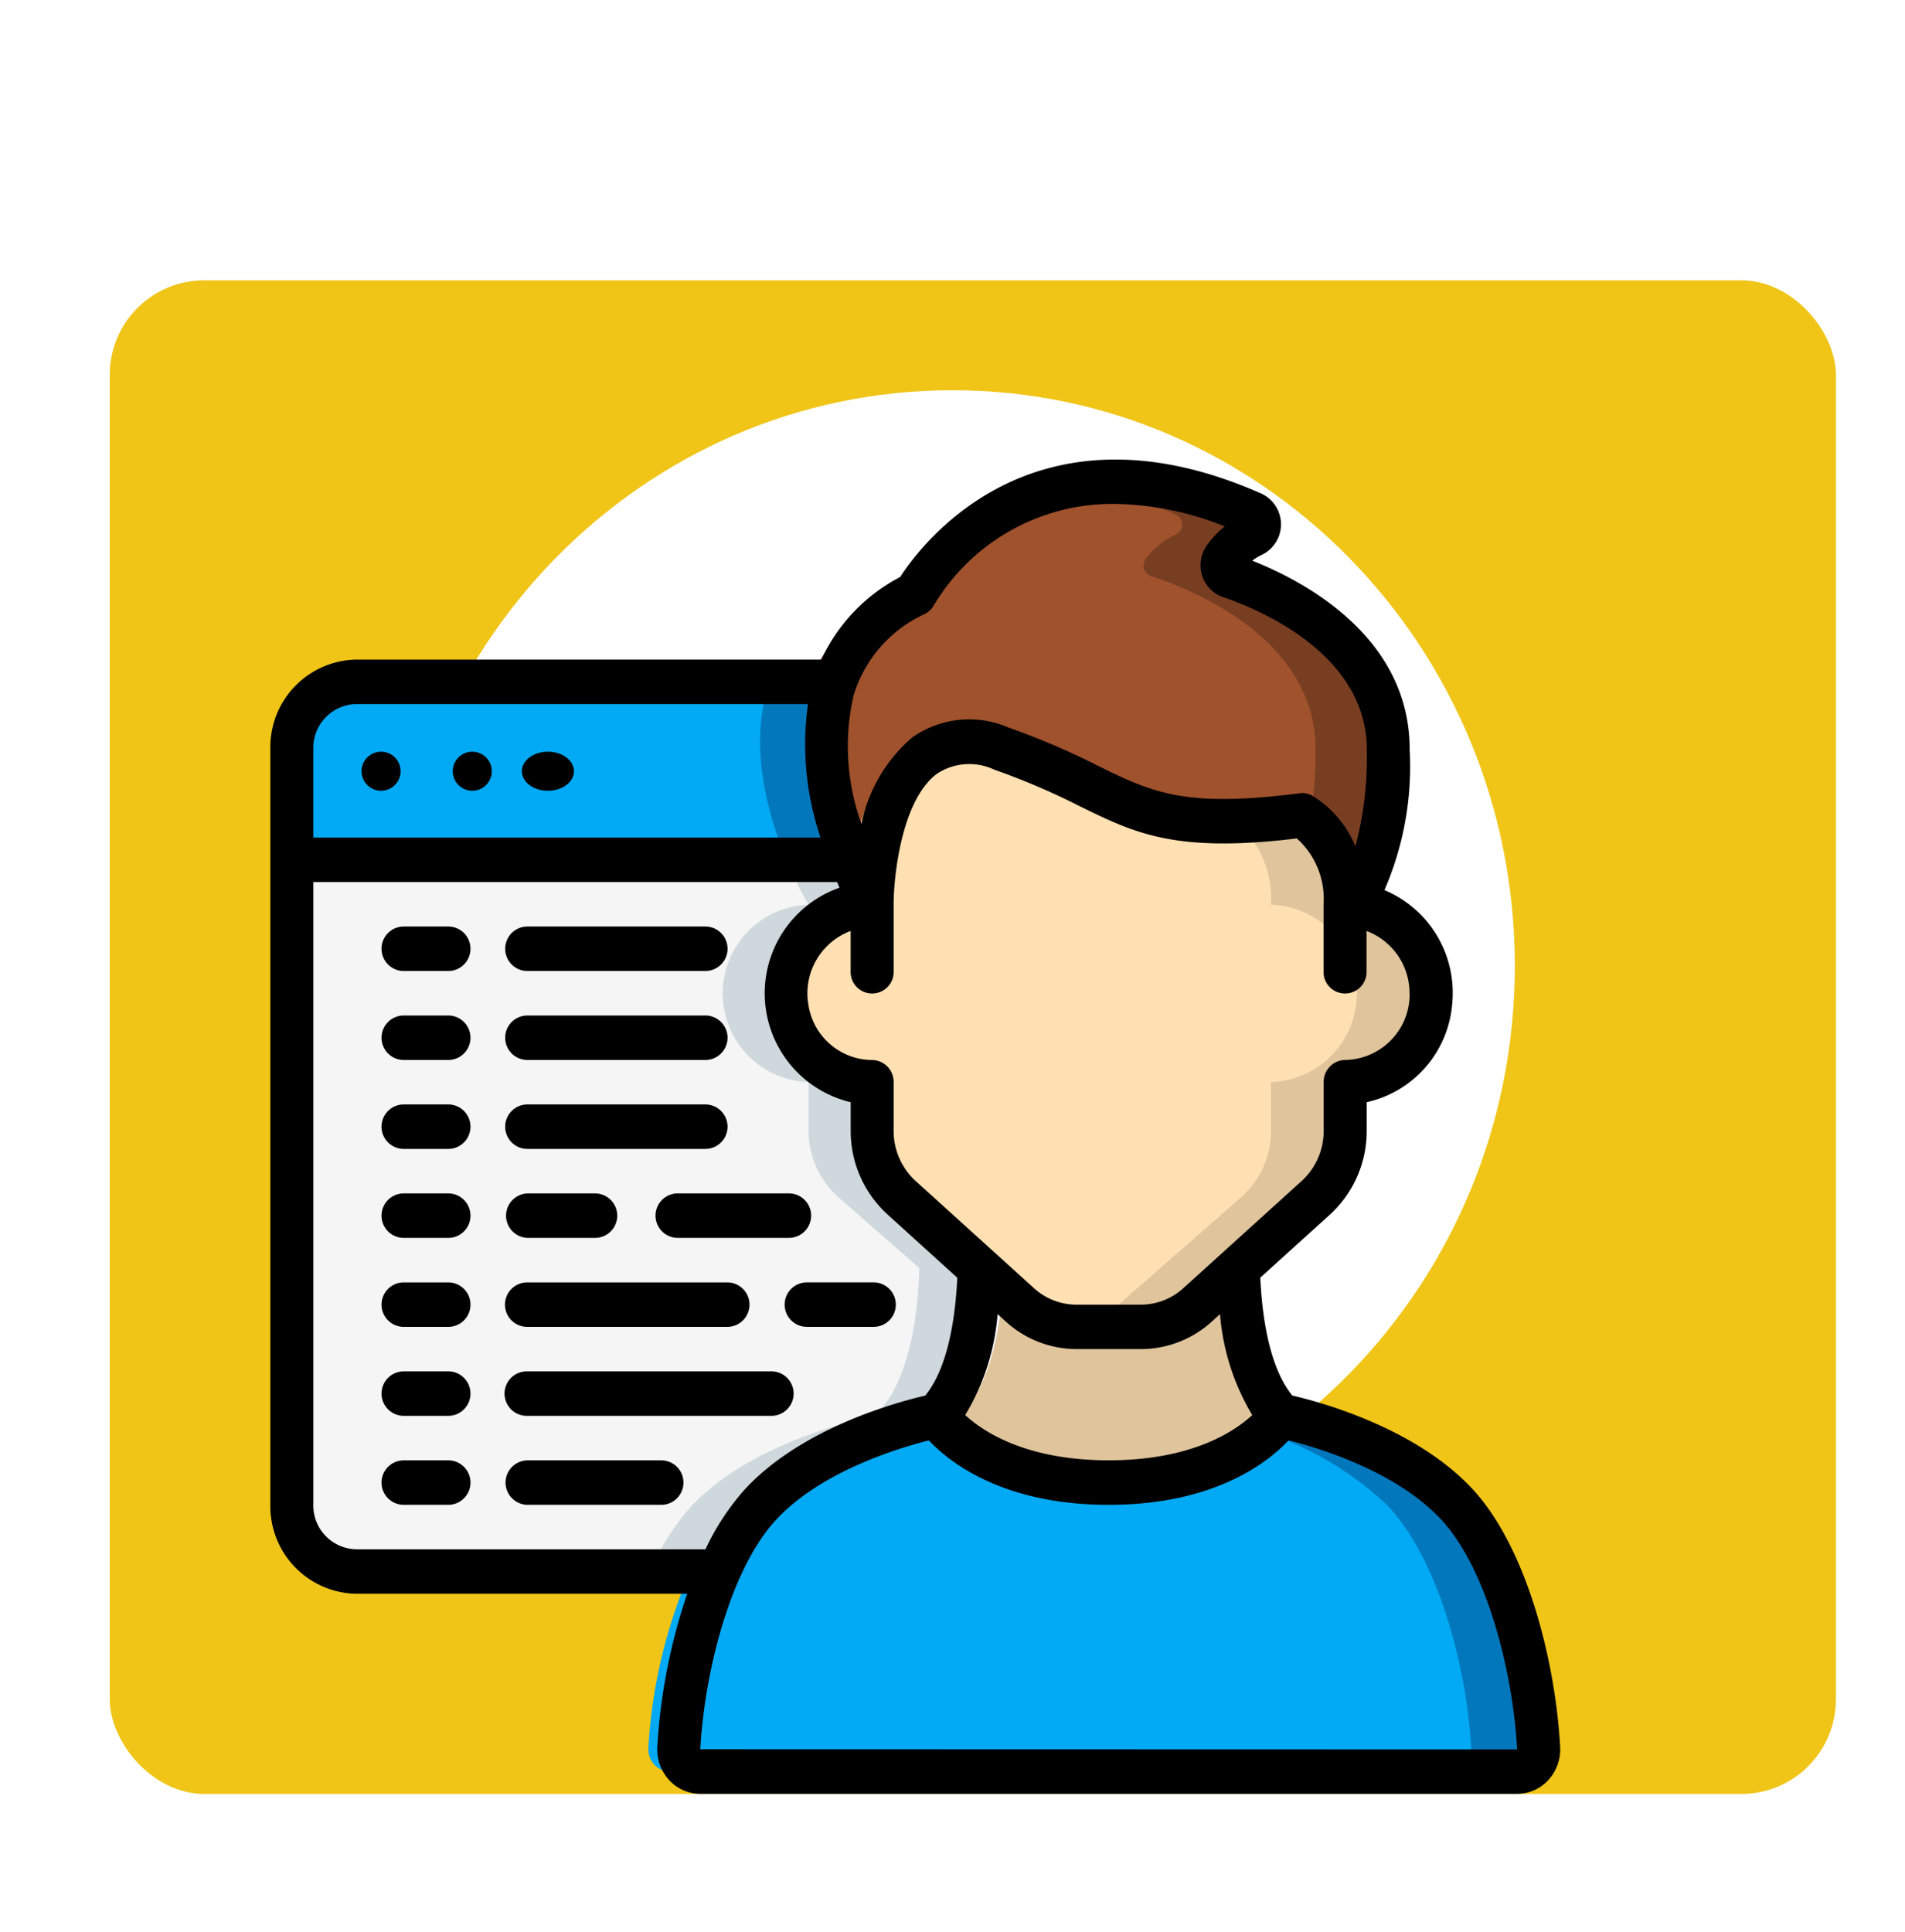 <svg xmlns="http://www.w3.org/2000/svg" xmlns:xlink="http://www.w3.org/1999/xlink" width="80.561" height="81.676" viewBox="0 0 80.561 81.676">
  <defs>
    <filter id="Trazado_883800" x="0" y="0" width="80.561" height="81.676" filterUnits="userSpaceOnUse">
      <feOffset dy="1" input="SourceAlpha"/>
      <feGaussianBlur stdDeviation="5.5" result="blur"/>
      <feFlood flood-color="#fff" flood-opacity="0.902"/>
      <feComposite operator="in" in2="blur"/>
      <feComposite in="SourceGraphic"/>
    </filter>
  </defs>
  <g id="Grupo_1101890" data-name="Grupo 1101890" transform="translate(-202.36 -5177.148)">
    <g id="Grupo_1073070" data-name="Grupo 1073070" transform="translate(207 5189)">
      <rect id="Rectángulo_382263" data-name="Rectángulo 382263" width="73" height="64" rx="4" fill="#f0c518"/>
    </g>
    <g id="Grupo_1102163" data-name="Grupo 1102163" transform="translate(218.86 5192.648)">
      <g transform="matrix(1, 0, 0, 1, -16.5, -15.5)" filter="url(#Trazado_883800)">
        <g id="Trazado_883800-2" data-name="Trazado 883800" transform="translate(16.5 15.5)" fill="none">
          <path d="M23.781,0C36.914,0,47.561,10.9,47.561,24.338S36.914,48.676,23.781,48.676,0,37.78,0,24.338,10.647,0,23.781,0Z" stroke="none"/>
          <path d="M 23.781 14 C 18.388 14 14 18.638 14 24.338 C 14 30.038 18.388 34.676 23.781 34.676 C 29.174 34.676 33.561 30.038 33.561 24.338 C 33.561 18.638 29.174 14 23.781 14 M 23.781 0 C 36.914 0 47.561 10.897 47.561 24.338 C 47.561 37.78 36.914 48.676 23.781 48.676 C 10.647 48.676 3.814697265625e-06 37.78 3.814697265625e-06 24.338 C 3.814697265625e-06 10.897 10.647 0 23.781 0 Z" stroke="none" fill="#fff"/>
        </g>
      </g>
    </g>
    <g id="Page-1" transform="translate(213.793 5196.579)">
      <g id="_004---Male-Developer" data-name="004---Male-Developer">
        <path id="Shape" d="M52.214,23.337a3.762,3.762,0,0,1-3.762,3.752v2.05a3.769,3.769,0,0,1-1.288,2.84l-3.395,2.972L41.991,36.5a3.742,3.742,0,0,1-2.473.931H36.7a3.742,3.742,0,0,1-2.473-.931l-1.777-1.552L29.051,31.98a3.769,3.769,0,0,1-1.288-2.84v-2.05a3.752,3.752,0,0,1,0-7.5v-.019s0-8.464,5.643-6.583,5.643,3.762,13.166,2.821a4.075,4.075,0,0,1,1.881,3.762v.019A3.762,3.762,0,0,1,52.214,23.337Z" transform="translate(-3.313 -0.762)" fill="#ffe0b2"/>
        <path id="Shape-2" data-name="Shape" d="M49.255,19.781v-.019A4.075,4.075,0,0,0,47.375,16c-.94.118-1.758.188-2.487.226a4.267,4.267,0,0,1,1.546,3.536v.019a3.752,3.752,0,0,1,0,7.5v2.05a3.769,3.769,0,0,1-1.288,2.84l-3.395,2.972L39.973,36.7a3.742,3.742,0,0,1-2.473.931h2.821a3.742,3.742,0,0,0,2.473-.931l1.777-1.552,3.395-2.972a3.769,3.769,0,0,0,1.288-2.84v-2.05a3.752,3.752,0,0,0,0-7.5Z" transform="translate(-4.116 -0.958)" fill="#dfc49c"/>
        <path id="Shape-3" data-name="Shape" d="M50.442,12.314c0,5.633-1.881,6.574-1.881,6.574v-.019a4.075,4.075,0,0,0-1.881-3.762c-7.523.94-7.523-.94-13.166-2.821s-5.643,6.583-5.643,6.583v.019a14.623,14.623,0,0,1-.922-1.9c-.781-1.9-1.636-4.909-.7-7.524a6.671,6.671,0,0,1,3.5-3.715s4.364-7.834,14.765-3.376a.47.47,0,0,1,.019.856,3.292,3.292,0,0,0-1.27,1.025.47.47,0,0,0,.226.734c1.768.574,6.95,2.661,6.95,7.326Z" transform="translate(-3.422 -0.065)" fill="sienna"/>
        <path id="Shape-4" data-name="Shape" d="M44.2,4.989a.47.47,0,0,1-.226-.734,3.292,3.292,0,0,1,1.27-1.025.47.47,0,0,0-.019-.856A14.227,14.227,0,0,0,37.792,1.1a16.557,16.557,0,0,1,4.616,1.279.47.47,0,0,1,.019.856,3.292,3.292,0,0,0-1.27,1.025.47.47,0,0,0,.226.734c1.768.574,6.95,2.661,6.95,7.326a17.5,17.5,0,0,1-.282,3.312,4.4,4.4,0,0,1,1.223,3.243v.019s1.881-.94,1.881-6.574c0-4.665-5.182-6.752-6.95-7.326Z" transform="translate(-4.133 -0.066)" fill="#783e22"/>
        <path id="Shape-5" data-name="Shape" d="M46.047,42.6s-1.881,2.821-7.524,2.821S31,42.6,31,42.6c1.486-1.486,1.806-4.335,1.862-6.245l1.777,1.552a3.742,3.742,0,0,0,2.473.931h2.821a3.742,3.742,0,0,0,2.473-.931l1.777-1.552C44.241,38.269,44.561,41.119,46.047,42.6Z" transform="translate(-3.173 -2.171)" fill="#dfc49c"/>
        <path id="Shape-6" data-name="Shape" d="M56.617,57.041a.947.947,0,0,1-.94,1.006H19.94A.947.947,0,0,1,19,57.041a21.892,21.892,0,0,1,1.768-7.458,9.892,9.892,0,0,1,1.8-2.821C25.254,43.94,30.276,43,30.276,43h.009s1.881,2.821,7.524,2.821S45.332,43,45.332,43h.009s5.022.94,7.712,3.762C55.15,48.953,56.41,53.42,56.617,57.041Z" transform="translate(-3.014 -2.566)" fill="#02a9f4"/>
        <path id="Shape-7" data-name="Shape" d="M54.685,46.762C52,43.94,46.974,43,46.974,43h-.009a3.9,3.9,0,0,1-.564.612,13.77,13.77,0,0,1,5.464,3.15c2.1,2.191,3.357,6.658,3.564,10.279a.947.947,0,0,1-.94,1.006h2.821a.947.947,0,0,0,.94-1.006C58.043,53.42,56.782,48.953,54.685,46.762Z" transform="translate(-4.646 -2.566)" fill="#0377bc"/>
        <path id="Shape-8" data-name="Shape" d="M31.075,35.266c-.056,1.909-.376,4.759-1.862,6.245H29.2s-5.022.94-7.712,3.762a9.891,9.891,0,0,0-1.8,2.821H3.821A2.821,2.821,0,0,1,1,45.273V18H25.47a14.623,14.623,0,0,0,.922,1.9,3.752,3.752,0,0,0,0,7.5v2.05a3.769,3.769,0,0,0,1.288,2.84Z" transform="translate(-0.06 -1.077)" fill="#f5f5f5"/>
        <path id="Shape-9" data-name="Shape" d="M28.686,32.295a3.769,3.769,0,0,1-1.288-2.84V27.4a3.752,3.752,0,0,1,0-7.5,14.621,14.621,0,0,1-.922-1.9H23.654a14.623,14.623,0,0,0,.922,1.9,3.752,3.752,0,0,0,0,7.5v2.05a3.769,3.769,0,0,0,1.288,2.84l3.395,2.972c-.056,1.909-.376,4.759-1.862,6.245h-.009s-5.022.94-7.712,3.762a9.892,9.892,0,0,0-1.8,2.821H20.7a9.892,9.892,0,0,1,1.8-2.821c2.69-2.821,7.712-3.762,7.712-3.762h.009c1.486-1.486,1.806-4.335,1.862-6.245Z" transform="translate(-1.815 -1.077)" fill="#cfd8dc"/>
        <path id="Shape-10" data-name="Shape" d="M25.47,17.524H1v-4.7A2.821,2.821,0,0,1,3.821,10H24.774C23.834,12.614,24.69,15.624,25.47,17.524Z" transform="translate(-0.06 -0.601)" fill="#02a9f4"/>
        <path id="Shape-11" data-name="Shape" d="M26.075,10H23.254c-.94,2.614-.085,5.624.7,7.524h2.821C25.991,15.624,25.135,12.614,26.075,10Z" transform="translate(-2.131 -0.601)" fill="#0377bc"/>
        <g id="Grupo_1101944" data-name="Grupo 1101944">
          <path id="Shape-12" data-name="Shape" d="M3.636,47.963H17.629a24.517,24.517,0,0,0-1.265,6.468,1.92,1.92,0,0,0,.492,1.4,1.79,1.79,0,0,0,1.326.591H52.726a1.79,1.79,0,0,0,1.326-.591,1.92,1.92,0,0,0,.492-1.4c-.2-3.638-1.415-8.412-3.69-10.879-2.414-2.617-6.486-3.705-7.636-3.971-.778-.951-1.243-2.659-1.355-4.984l2.953-2.673a4.774,4.774,0,0,0,1.547-3.537V27.179a4.639,4.639,0,0,0,3.619-4.194,4.707,4.707,0,0,0-2.868-4.775,13.135,13.135,0,0,0,1.067-5.951c0-4.761-4.469-7.113-6.658-7.978a2.225,2.225,0,0,1,.415-.251,1.431,1.431,0,0,0-.029-2.584C32.3-2.806,27.538,3.574,26.636,4.971A7.5,7.5,0,0,0,23.3,8.464H3.636A3.7,3.7,0,0,0,0,12.226V44.2A3.7,3.7,0,0,0,3.636,47.963Zm0-1.881A1.85,1.85,0,0,1,1.818,44.2V17.869H23.966c.034.077.07.168.1.24a4.735,4.735,0,0,0,.476,9.071v1.208A4.773,4.773,0,0,0,26.1,31.926L29.05,34.6c-.113,2.324-.577,4.032-1.355,4.984-1.153.265-5.224,1.353-7.636,3.971A10.483,10.483,0,0,0,18.4,46.082Zm49.09,8.464-34.544-.009c.172-3.186,1.245-7.576,3.191-9.687,1.9-2.069,5.231-3.059,6.475-3.372.861.916,3.124,2.724,7.606,2.724s6.746-1.808,7.606-2.727c1.243.311,4.564,1.3,6.475,3.373,1.946,2.113,3.019,6.5,3.191,9.7Zm-11.2-14.14c-.765.708-2.582,1.914-6.07,1.914s-5.309-1.208-6.071-1.913a9.766,9.766,0,0,0,1.369-4.268l.347.315a4.458,4.458,0,0,0,2.991,1.163h2.727a4.458,4.458,0,0,0,2.994-1.163l.347-.315a9.774,9.774,0,0,0,1.365,4.267ZM48.18,22.579a2.775,2.775,0,0,1-2.727,2.813.925.925,0,0,0-.909.94v2.055a2.864,2.864,0,0,1-.932,2.124l-5,4.528a2.675,2.675,0,0,1-1.8.7H34.09a2.675,2.675,0,0,1-1.8-.7l-5-4.528a2.864,2.864,0,0,1-.932-2.124V26.333a.925.925,0,0,0-.909-.94,2.738,2.738,0,0,1-2.694-2.328,2.816,2.816,0,0,1,1.785-3.127V21.63a.91.91,0,1,0,1.818,0V18.809c0-1.156.329-4.4,1.833-5.519a2.484,2.484,0,0,1,2.425-.171,29.694,29.694,0,0,1,3.628,1.553c2.335,1.142,4.034,1.975,9.166,1.354a3.432,3.432,0,0,1,1.129,2.784V21.63a.91.91,0,1,0,1.818,0V19.938a2.805,2.805,0,0,1,1.818,2.642ZM24.644,10.051a5.567,5.567,0,0,1,3.034-3.518.936.936,0,0,0,.387-.376A8.8,8.8,0,0,1,35.7,1.881a12.948,12.948,0,0,1,4.659.95,4.181,4.181,0,0,0-.755.8A1.45,1.45,0,0,0,39.4,4.9a1.389,1.389,0,0,0,.876.918c1.432.483,6.091,2.369,6.091,6.441a14.471,14.471,0,0,1-.481,4.1,4.526,4.526,0,0,0-1.84-2.15.868.868,0,0,0-.519-.094c-4.864.628-6.232-.039-8.5-1.146A31.166,31.166,0,0,0,31.2,11.331a4.175,4.175,0,0,0-4.063.43,6.53,6.53,0,0,0-2.14,3.646,9.654,9.654,0,0,1-.349-5.356Zm-21.008.294h19.1a12.236,12.236,0,0,0,.531,5.643H1.818V12.226a1.85,1.85,0,0,1,1.818-1.881Z" transform="translate(0 -0.006)"/>
          <ellipse id="Oval" cx="0.826" cy="0.826" rx="0.826" ry="0.826" transform="translate(3.856 12.352)"/>
          <ellipse id="Oval-2" data-name="Oval" cx="0.826" cy="0.826" rx="0.826" ry="0.826" transform="translate(7.713 12.352)"/>
          <ellipse id="Oval-3" data-name="Oval" cx="1.102" cy="0.826" rx="1.102" ry="0.826" transform="translate(10.635 12.352)"/>
          <path id="Shape-13" data-name="Shape" d="M7.821,21H5.94a.94.94,0,0,0,0,1.881H7.821a.94.94,0,0,0,0-1.881Z" transform="translate(-0.298 -1.256)"/>
          <path id="Shape-14" data-name="Shape" d="M11.94,22.881h7.523a.94.94,0,0,0,0-1.881H11.94a.94.94,0,0,0,0,1.881Z" transform="translate(-1.069 -1.256)"/>
          <path id="Shape-15" data-name="Shape" d="M7.821,25H5.94a.94.94,0,0,0,0,1.881H7.821a.94.94,0,0,0,0-1.881Z" transform="translate(-0.298 -1.494)"/>
          <path id="Shape-16" data-name="Shape" d="M11.94,26.881h7.523a.94.94,0,0,0,0-1.881H11.94a.94.94,0,0,0,0,1.881Z" transform="translate(-1.069 -1.494)"/>
          <path id="Shape-17" data-name="Shape" d="M7.821,29H5.94a.94.94,0,0,0,0,1.881H7.821a.94.94,0,0,0,0-1.881Z" transform="translate(-0.298 -1.733)"/>
          <path id="Shape-18" data-name="Shape" d="M11.94,30.881h7.523a.94.94,0,0,0,0-1.881H11.94a.94.94,0,0,0,0,1.881Z" transform="translate(-1.069 -1.733)"/>
          <path id="Shape-19" data-name="Shape" d="M7.821,33H5.94a.94.94,0,0,0,0,1.881H7.821a.94.94,0,0,0,0-1.881Z" transform="translate(-0.298 -1.971)"/>
          <path id="Shape-20" data-name="Shape" d="M18,33.94a.94.94,0,0,0,.94.94h4.7a.94.94,0,1,0,0-1.881h-4.7A.94.94,0,0,0,18,33.94Z" transform="translate(-1.711 -1.971)"/>
          <path id="Shape-21" data-name="Shape" d="M11.94,34.881h2.821a.94.94,0,1,0,0-1.881H11.94a.94.94,0,0,0,0,1.881Z" transform="translate(-1.032 -1.971)"/>
          <path id="Shape-22" data-name="Shape" d="M7.821,37H5.94a.94.94,0,0,0,0,1.881H7.821a.94.94,0,0,0,0-1.881Z" transform="translate(-0.298 -2.209)"/>
          <path id="Shape-23" data-name="Shape" d="M11.94,38.881H20.4A.94.94,0,0,0,20.4,37H11.94a.94.94,0,0,0,0,1.881Z" transform="translate(-1.078 -2.209)"/>
          <path id="Shape-24" data-name="Shape" d="M24,37.94a.94.94,0,0,0,.94.94h2.821a.94.94,0,1,0,0-1.881H24.94A.94.94,0,0,0,24,37.94Z" transform="translate(-2.251 -2.209)"/>
          <path id="Shape-25" data-name="Shape" d="M7.821,41H5.94a.94.94,0,0,0,0,1.881H7.821a.94.94,0,0,0,0-1.881Z" transform="translate(-0.298 -2.447)"/>
          <path id="Shape-26" data-name="Shape" d="M11.94,42.881H22.285a.94.94,0,0,0,0-1.881H11.94a.94.94,0,0,0,0,1.881Z" transform="translate(-1.096 -2.447)"/>
          <path id="Shape-27" data-name="Shape" d="M7.821,45H5.94a.94.94,0,0,0,0,1.881H7.821a.94.94,0,0,0,0-1.881Z" transform="translate(-0.298 -2.685)"/>
          <path id="Shape-28" data-name="Shape" d="M17.583,45H11.94a.94.94,0,0,0,0,1.881h5.643a.94.94,0,0,0,0-1.881Z" transform="translate(-1.053 -2.685)"/>
        </g>
      </g>
    </g>
  </g>
</svg>
